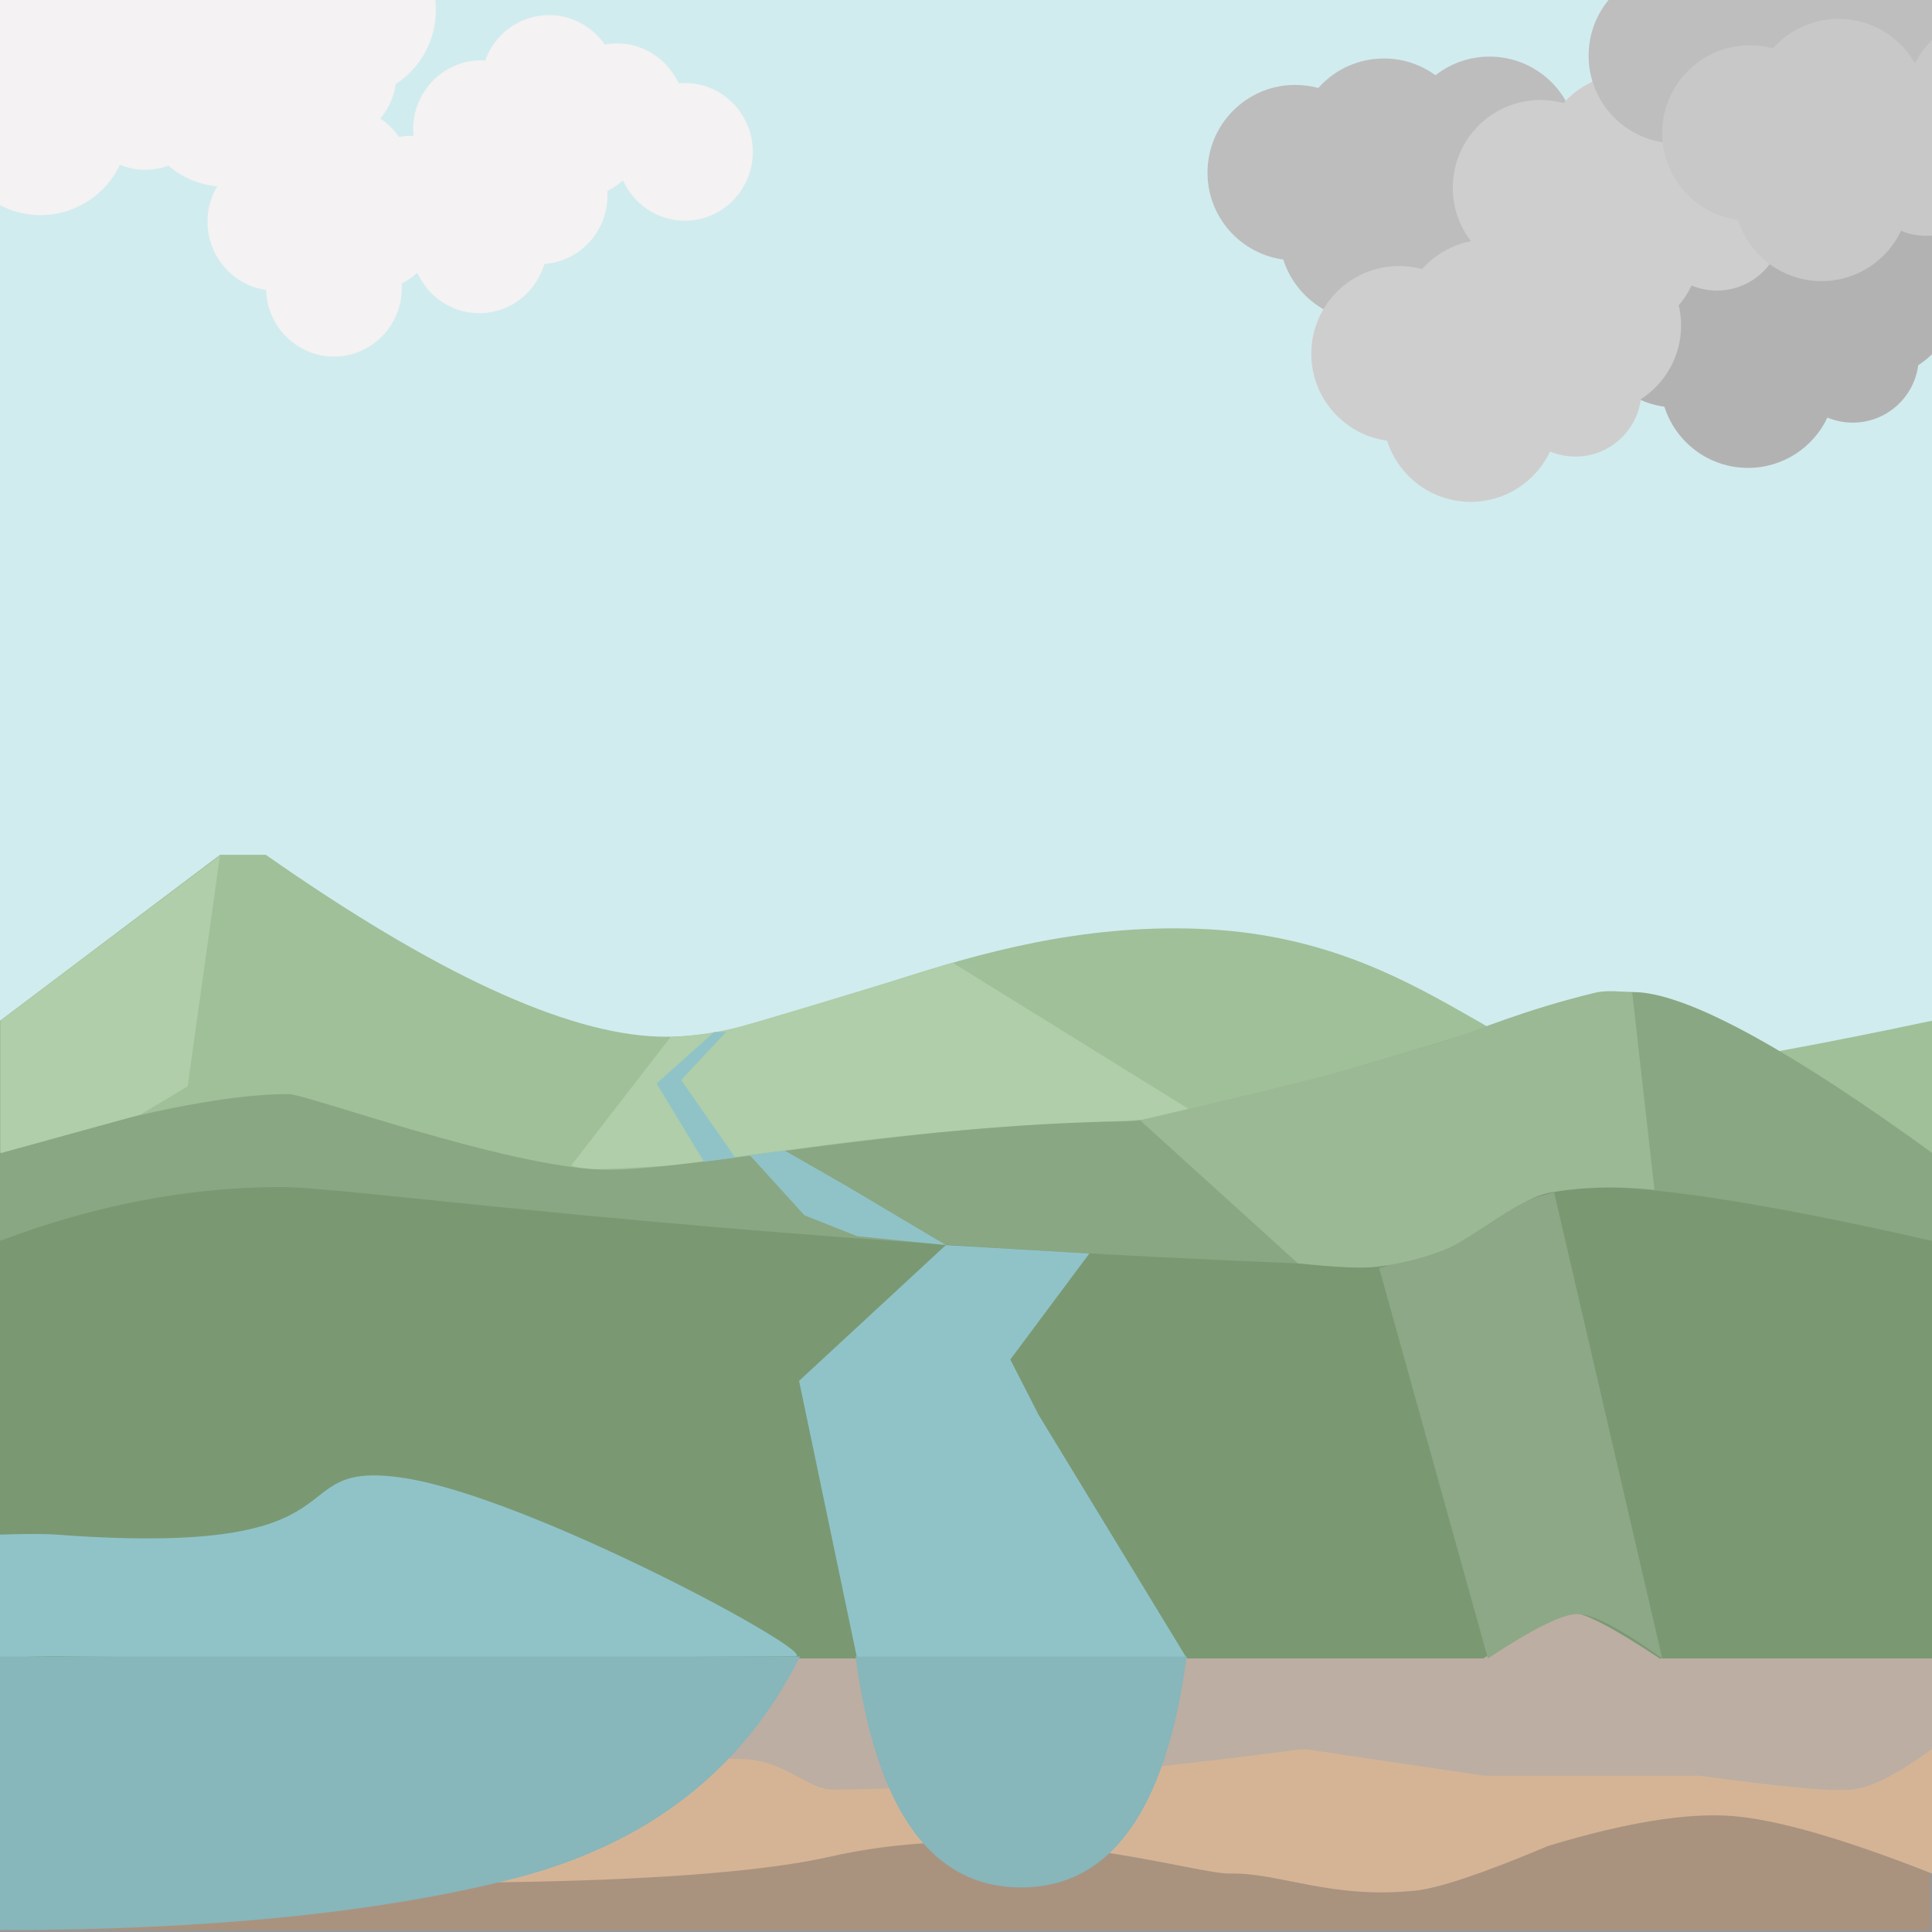<?xml version="1.0" encoding="UTF-8"?>
<svg width="1024px" height="1024px" viewBox="0 0 1024 1024" version="1.1" xmlns="http://www.w3.org/2000/svg" xmlns:xlink="http://www.w3.org/1999/xlink">
    <!-- Generator: Sketch 50.2 (55047) - http://www.bohemiancoding.com/sketch -->
    <title>landscape</title>
    <desc>Created with Sketch.</desc>
    <defs></defs>
    <g id="Welcome" stroke="none" stroke-width="1" fill="none" fill-rule="evenodd">
        <g id="Desktop">
            <g id="landscape" transform="translate(-63, -41)">
                <rect id="Rectangle-2" fill="#D1ECEF" x="63" y="41" width="1024" height="1024"></rect>
                <path d="M275.932,191.24 C275.977,191.988 276,192.741 276,193.5 C276,213.658 259.882,230 240,230 C220.498,230 204.618,214.278 204.018,194.653 C186.493,192.193 173,176.944 173,158.5 C173,138.342 189.118,122 209,122 C209.72,122 210.434,122.021 211.144,122.064 C216.16,108.028 229.425,98 245,98 C257.211,98 268.003,104.164 274.512,113.591 C276.616,113.203 278.785,113 281,113 C295.476,113 307.956,121.663 313.673,134.154 C314.769,134.052 315.878,134 317,134 C336.882,134 353,150.342 353,170.5 C353,190.658 336.882,207 317,207 C302.524,207 290.044,198.337 284.327,185.846 C284.15,185.863 283.972,185.878 283.794,185.892 C281.429,188.005 278.787,189.809 275.932,191.24 Z" id="Combined-Shape" fill="#F4F2F2"></path>
                <path d="M384.932,142.24 C384.977,142.988 385,143.741 385,144.5 C385,164.658 368.882,181 349,181 C329.498,181 313.618,165.278 313.018,145.653 C295.493,143.193 282,127.944 282,109.5 C282,89.342 298.118,73 318,73 C318.72,73 319.434,73.021 320.144,73.064 C325.16,59.028 338.425,49 354,49 C366.211,49 377.003,55.164 383.512,64.591 C385.616,64.203 387.785,64 390,64 C404.476,64 416.956,72.663 422.673,85.154 C423.769,85.052 424.878,85 426,85 C445.882,85 462,101.342 462,121.5 C462,141.658 445.882,158 426,158 C411.524,158 399.044,149.337 393.327,136.846 C393.15,136.863 392.972,136.878 392.794,136.892 C390.429,139.005 387.787,140.809 384.932,142.24 Z" id="Combined-Shape-Copy" fill="#F4F2F2"></path>
                <path d="M63,582 L179.643,494.047 L203.862,494.047 C293.302,556.697 362.692,588.822 412.032,590.422 C486.043,592.822 573.946,528.638 698.282,533.286 C822.617,537.933 866.135,619.981 934.481,609.949 C980.045,603.261 1030.885,593.945 1087,582 L1087,1065 L63,1065 L63,582 Z" id="Rectangle-3" fill="#A0C099"></path>
                <path d="M567.878,551.211 L692.92,628.705 L667.809,634.562 C626.561,636.484 595.625,638.264 575,639.901 C554.375,641.539 529.778,644.167 501.209,647.786 L420.021,658.656 C393.421,660.251 378.449,660.913 375.105,660.642 C371.76,660.37 368.666,659.709 365.822,658.656 L418.371,590.676 C431.607,589.97 443.691,588.174 454.623,585.288 C465.554,582.403 503.306,571.044 567.878,551.211 Z" id="Path-4" fill="#AFCEA9"></path>
                <path d="M63,652 C131.636,631.25 182.609,620.875 215.92,620.875 C225.468,620.875 330.222,659.212 382.01,660.917 C425.299,662.342 540.24,636.865 659.207,635.345 C685.461,635.009 769.01,612.286 909.856,567.175 C921.629,566.605 929.772,566.605 934.284,567.175 C963.025,570.807 1013.931,599.082 1087,652 L1087,1065 L63,1065 L63,652 Z" id="Rectangle" fill="#8AA783"></path>
                <path d="M63,698.671 C113.403,679.648 163.154,670.136 212.253,670.136 C244.398,670.136 393.656,691.469 637.913,705.183 C684.821,707.817 735.233,710.169 788.992,712.036 C842.751,713.903 855.985,671.916 899.997,670.136 C934.795,668.729 997.13,678.24 1087,698.671 L1087,1064.671 L63,1064.671 L63,698.671 Z" id="Rectangle-4" fill="#7A9973"></path>
                <polygon id="Rectangle-5" fill="#90C3C8" points="441.525 588 447.817 588 424.047 613.437 452.662 654.481 478.802 650.785 511.766 669.663 564.33 700.912 640.359 705.393 598.48 761.564 613.442 790.849 692.068 920 517.287 920 486.534 772.899 564.33 700.912 517.287 696.178 489.363 685.122 460.64 653.523 436.107 656.729 411 615.279"></polygon>
                <rect id="Rectangle-6" stroke="#979797" fill="#A9937F" x="63.5" y="920.5" width="1023" height="144"></rect>
                <path d="M63,968 L1087,968 L1087,1034 C1039.704,1015.368 1004.172,1005.193 980.402,1003.475 C956.633,1001.757 924.418,1007.034 883.758,1019.309 C849.268,1033.835 825.809,1041.745 813.383,1043.039 C768.127,1047.752 741.825,1033.518 714.887,1034 C694.865,1034.358 601.516,1002.867 503.023,1025.055 C437.362,1039.846 290.688,1042.828 63,1034 L63,968 Z" id="Rectangle-10" fill="#D5B496"></path>
                <path d="M40.167,122.572 C17.482,119.483 0,100.033 0,76.5 C0,50.819 20.819,30 46.5,30 C50.732,30 54.832,30.565 58.729,31.625 C67.247,22.039 79.668,16 93.5,16 C102.592,16 111.074,18.609 118.239,23.12 C125.712,17.997 134.756,15 144.5,15 C145.339,15 146.172,15.022 147,15.066 C147.828,15.022 148.661,15 149.5,15 C152.254,15 154.952,15.239 157.575,15.699 C166.058,6.652 178.119,1 191.5,1 C201.717,1 211.165,4.295 218.838,9.881 C226.736,3.691 236.687,0 247.5,0 C273.181,0 294,20.819 294,46.5 C294,62.893 285.518,77.304 272.702,85.585 C270.457,102.748 255.776,116 238,116 C233.242,116 228.706,115.051 224.571,113.331 C217.128,129.094 201.088,140 182.5,140 C170.941,140 160.367,135.783 152.234,128.803 C148.425,130.223 144.303,131 140,131 C135.242,131 130.706,130.051 126.571,128.331 C119.128,144.094 103.088,155 84.5,155 C63.724,155 46.13,141.375 40.167,122.572 Z" id="Combined-Shape" fill="#F4F2F2"></path>
                <path d="M945.167,256.572 C922.482,253.483 905,234.033 905,210.5 C905,184.819 925.819,164 951.5,164 C955.732,164 959.832,164.565 963.729,165.625 C972.247,156.039 984.668,150 998.5,150 C1008.717,150 1018.165,153.295 1025.838,158.881 C1033.736,152.691 1043.687,149 1054.5,149 C1080.181,149 1101,169.819 1101,195.5 C1101,211.893 1092.518,226.304 1079.702,234.585 C1077.457,251.748 1062.776,265 1045,265 C1040.242,265 1035.706,264.051 1031.571,262.331 C1024.128,278.094 1008.088,289 989.5,289 C968.724,289 951.13,275.375 945.167,256.572 Z" id="Combined-Shape-Copy-2" fill="#B3B2B2"></path>
                <path d="M743.167,178.572 C720.482,175.483 703,156.033 703,132.5 C703,106.819 723.819,86 749.5,86 C753.732,86 757.832,86.565 761.729,87.625 C770.247,78.039 782.668,72 796.5,72 C806.717,72 816.165,75.295 823.838,80.881 C831.736,74.691 841.687,71 852.5,71 C878.181,71 899,91.819 899,117.5 C899,133.893 890.518,148.304 877.702,156.585 C875.457,173.748 860.776,187 843,187 C838.242,187 833.706,186.051 829.571,184.331 C822.128,200.094 806.088,211 787.5,211 C766.724,211 749.13,197.375 743.167,178.572 Z" id="Combined-Shape-Copy-3" fill="#BDBDBD"></path>
                <path d="M952.765,202.81 C953.573,206.242 954,209.821 954,213.5 C954,229.893 945.518,244.304 932.702,252.585 C930.457,269.748 915.776,283 898,283 C893.242,283 888.706,282.051 884.571,280.331 C877.128,296.094 861.088,307 842.5,307 C821.724,307 804.13,293.375 798.167,274.572 C775.482,271.483 758,252.033 758,228.5 C758,202.819 778.819,182 804.5,182 C808.732,182 812.832,182.565 816.729,183.625 C823.38,176.14 832.411,170.818 842.634,168.844 C836.593,160.998 833,151.168 833,140.5 C833,114.819 853.819,94 879.5,94 C883.732,94 887.832,94.565 891.729,95.625 C900.247,86.039 912.668,80 926.5,80 C943.844,80 958.971,89.496 966.964,103.573 C974.622,88.403 990.346,78 1008.5,78 C1034.181,78 1055,98.819 1055,124.5 C1055,150.181 1034.181,171 1008.5,171 C1007.747,171 1006.998,170.982 1006.254,170.947 C1001.658,184.915 988.507,195 973,195 C968.242,195 963.706,194.051 959.571,192.331 C957.775,196.135 955.478,199.656 952.765,202.81 Z" id="Combined-Shape" fill="#CFCECE"></path>
                <path d="M63,920 L849.156,920 C874.595,903.921 890.462,895.881 896.76,895.881 C903.057,895.881 918.345,903.921 942.623,920 L1087,920 L1087,968 C1069.104,981.169 1055.048,988.336 1044.832,989.5 C1034.616,990.664 1007.456,988.196 963.352,982.094 L849.156,982.094 L754.137,968 C643.621,982.333 560.203,989.5 503.883,989.5 C491.562,989.5 478.4,974.061 457.402,973.375 C407.414,971.742 275.947,969.95 63,968 L63,920 Z" id="Rectangle-9" fill="#BCAEA2"></path>
                <path d="M297.999,919.82 C341.03,919.82 468.449,918.89 484.262,918.89 C500.074,918.89 342.839,833.622 275.699,824.153 C208.56,814.684 262.901,867.026 93.448,854.424 C86.643,853.918 76.146,853.918 61.957,854.424 L61.957,919.82 C75.76,919.105 86.412,918.795 93.915,918.89 C167.405,919.82 254.968,919.82 297.999,919.82 Z" id="Oval-2" fill="#90C3C8"></path>
                <path d="M945.167,116.572 C922.482,113.483 905,94.033 905,70.5 C905,44.819 925.819,24 951.5,24 C955.732,24 959.832,24.565 963.729,25.625 C972.247,16.039 984.668,10 998.5,10 C1015.844,10 1030.971,19.496 1038.964,33.573 C1046.622,18.403 1062.346,8 1080.5,8 C1106.181,8 1127,28.819 1127,54.5 C1127,80.181 1106.181,101 1080.5,101 C1079.747,101 1078.998,100.982 1078.254,100.947 C1073.658,114.915 1060.507,125 1045,125 C1040.242,125 1035.706,124.051 1031.571,122.331 C1024.128,138.094 1008.088,149 989.5,149 C968.724,149 951.13,135.375 945.167,116.572 Z" id="Combined-Shape-Copy-5" fill="#BEBEBE"></path>
                <path d="M984.167,157.572 C961.482,154.483 944,135.033 944,111.5 C944,85.819 964.819,65 990.5,65 C994.732,65 998.832,65.565 1002.729,66.625 C1011.247,57.039 1023.668,51 1037.5,51 C1054.844,51 1069.971,60.496 1077.964,74.573 C1085.622,59.403 1101.346,49 1119.5,49 C1145.181,49 1166,69.819 1166,95.5 C1166,121.181 1145.181,142 1119.5,142 C1118.747,142 1117.998,141.982 1117.254,141.947 C1112.658,155.915 1099.507,166 1084,166 C1079.242,166 1074.706,165.051 1070.571,163.331 C1063.128,179.094 1047.088,190 1028.5,190 C1007.724,190 990.13,176.375 984.167,157.572 Z" id="Combined-Shape-Copy-4" fill="#C8C8C8"></path>
                <path d="M516.438,919 L692,919 C681.036,1000.586 651.776,1041.379 604.219,1041.379 C556.661,1041.379 527.401,1000.586 516.438,919 Z" id="Rectangle-7" fill="#87B6BB"></path>
                <path d="M63,919 L487,919 C456.635,979.661 405.688,1018.993 334.156,1036.996 C262.625,1054.999 172.24,1064 63,1064 L63,919 Z" id="Rectangle-8" fill="#87B6BB"></path>
                <path d="M851.633,920.018 L794,713.098 C806.94,709.949 820.392,705.066 834.355,698.449 C855.012,688.66 858.333,685.086 865.768,680.207 C869.065,678.043 876.047,675.64 886.713,673 L944.012,920.018 C922.141,904.313 907.197,896.461 899.182,896.461 C891.166,896.461 875.316,904.313 851.633,920.018 Z" id="Path-2" fill="#8DA887"></path>
                <path d="M667.404,634.922 L750.886,710.586 C771.208,712.769 785.206,713.369 792.877,712.387 C817.357,709.252 832.201,701.985 834.655,700.558 C848.444,692.536 859.039,684.581 869.019,679.192 C874.255,676.365 879.537,674.005 884.457,673.124 C901.267,670.114 919.744,669.581 939.89,671.527 L928.115,567.143 C919.422,566.088 912.885,566.088 908.504,567.143 C870.978,576.179 844.668,587.658 832.076,591.615 C803.68,600.182 784.863,605.755 775.626,608.334 C760.183,612.646 724.109,621.508 667.404,634.922 Z" id="Path-3" fill="#9AB994"></path>
                <polygon id="Path-5" fill="#AFCEA9" points="179.587 494.557 162.472 616.766 137.41 631.778 63.33 652.195 63.33 581.849"></polygon>
            </g>
        </g>
    </g>
</svg>